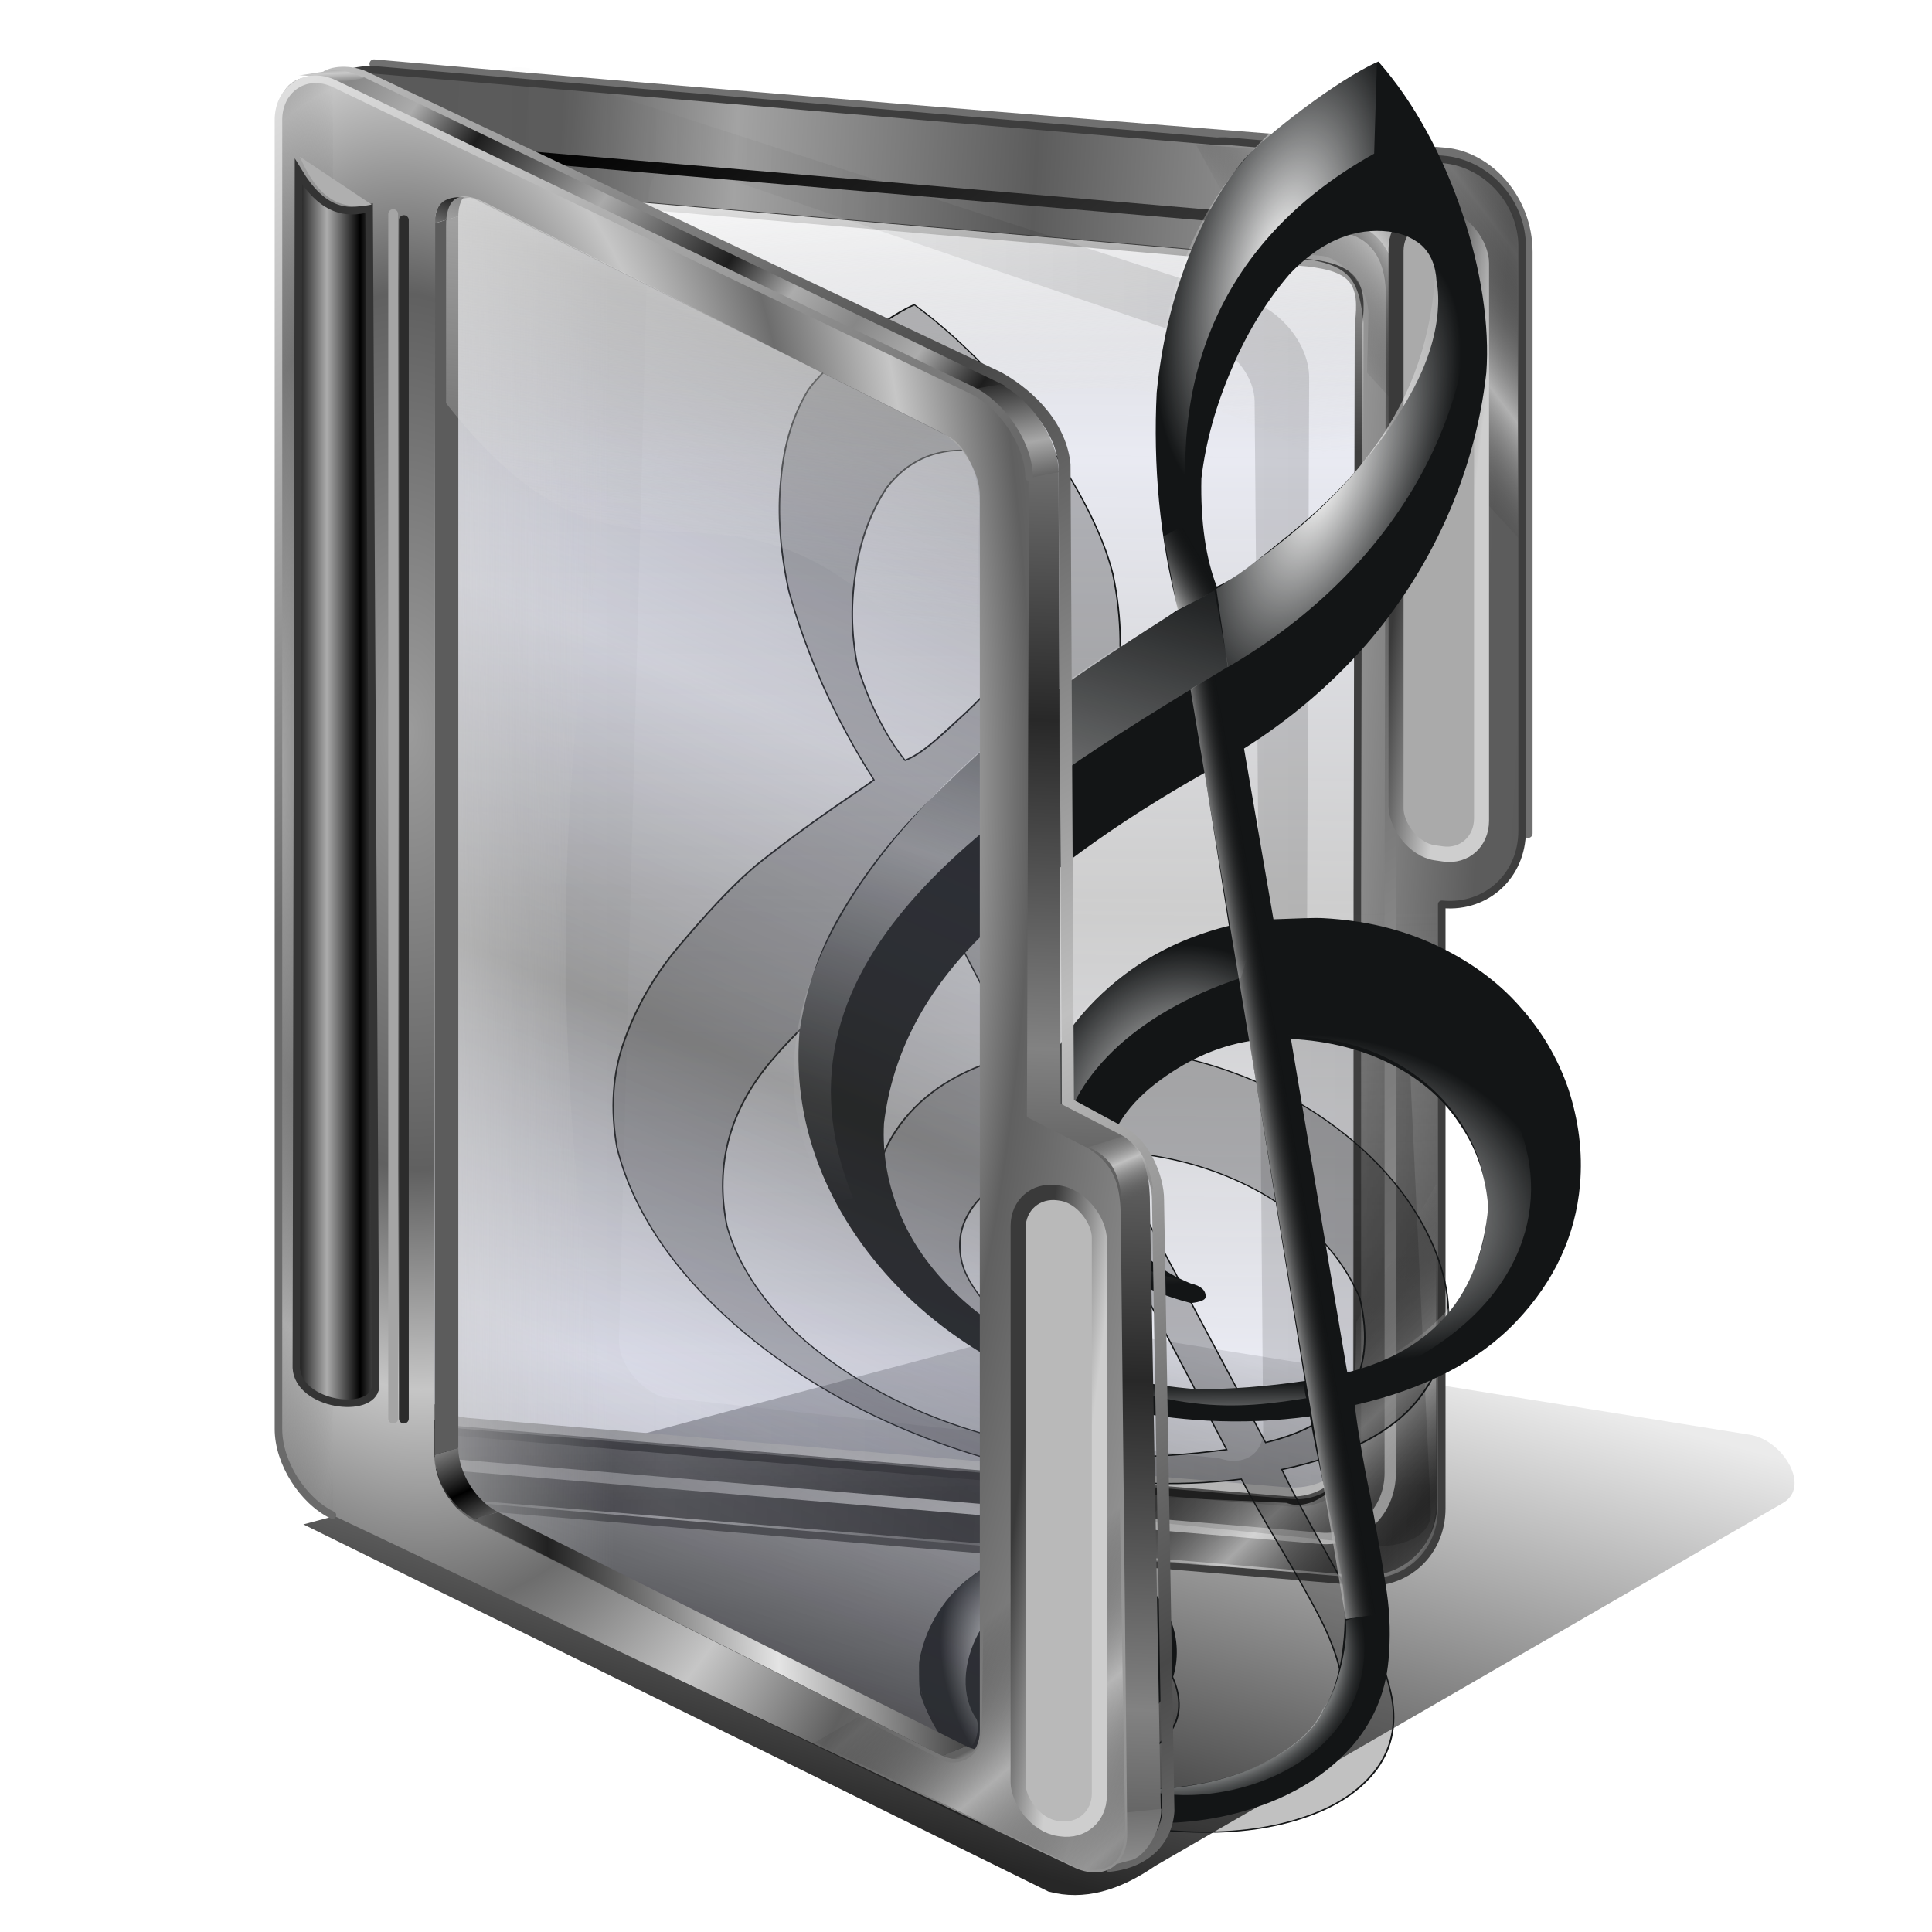 <?xml version="1.0" encoding="UTF-8" standalone="no"?>
<!-- Created with Inkscape (http://www.inkscape.org/) -->

<svg
   xmlns:dc="http://purl.org/dc/elements/1.1/"
   xmlns:cc="http://creativecommons.org/ns#"
   xmlns:rdf="http://www.w3.org/1999/02/22-rdf-syntax-ns#"
   xmlns:svg="http://www.w3.org/2000/svg"
   xmlns="http://www.w3.org/2000/svg"
   xmlns:xlink="http://www.w3.org/1999/xlink"
   xmlns:sodipodi="http://sodipodi.sourceforge.net/DTD/sodipodi-0.dtd"
   xmlns:inkscape="http://www.inkscape.org/namespaces/inkscape"
   width="256"
   height="256"
   id="svg2"
   sodipodi:version="0.32"
   inkscape:version="0.91 r13725"
   sodipodi:docname="folder-music-klassical.svg"
   inkscape:output_extension="org.inkscape.output.svg.inkscape"
   version="1.1">
  <sodipodi:namedview
     id="base"
     pagecolor="#ffffff"
     bordercolor="#666666"
     borderopacity="1.0"
     gridtolerance="10000"
     guidetolerance="10"
     objecttolerance="10"
     inkscape:pageopacity="0"
     inkscape:pageshadow="2"
     inkscape:zoom="3.5351562"
     inkscape:cx="128"
     inkscape:cy="128"
     inkscape:document-units="px"
     inkscape:current-layer="layer1"
     showgrid="false"
     inkscape:window-width="1920"
     inkscape:window-height="1056"
     inkscape:window-x="0"
     inkscape:window-y="0"
     inkscape:window-maximized="1" />
  <defs
     id="defs4">
    <linearGradient
       id="linearGradient3780">
      <stop
         id="stop3782"
         stop-color="#ffffff"
         stop-opacity="1" />
      <stop
         offset="1"
         id="stop3784"
         stop-color="#000000"
         stop-opacity="0" />
    </linearGradient>
    <linearGradient
       id="linearGradient4038">
      <stop
         id="stop4040"
         stop-color="#ffffff"
         stop-opacity="0" />
      <stop
         id="stop4042"
         offset="0.665"
         stop-color="#000000"
         stop-opacity="0" />
      <stop
         id="stop4044"
         offset="0.785"
         stop-color="#fdffff"
         stop-opacity="0.408" />
      <stop
         offset="1"
         id="stop4046"
         stop-color="#131516"
         stop-opacity="0" />
    </linearGradient>
    <linearGradient
       id="linearGradient3807"
       inkscape:collect="always">
      <stop
         id="stop3809"
         stop-color="#ffffff"
         stop-opacity="1" />
      <stop
         id="stop3811"
         offset="1"
         stop-color="#ffffff"
         stop-opacity="0" />
    </linearGradient>
    <linearGradient
       id="linearGradient3827">
      <stop
         id="stop3829"
         stop-color="#ffffff"
         stop-opacity="0.542" />
      <stop
         offset="1"
         id="stop3831"
         stop-color="#ffffff"
         stop-opacity="0" />
    </linearGradient>
    <linearGradient
       inkscape:collect="always"
       xlink:href="#linearGradient3780"
       id="linearGradient5373"
       gradientUnits="userSpaceOnUse"
       gradientTransform="matrix(1.236,0.002,-0.001,0.97,-141.169,8.957)"
       spreadMethod="pad"
       x1="86.57"
       y1="137.7"
       x2="91.16"
       y2="137.08" />
    <radialGradient
       inkscape:collect="always"
       xlink:href="#linearGradient4038"
       id="radialGradient5375"
       gradientUnits="userSpaceOnUse"
       gradientTransform="matrix(0.78,0.746,-0.963,0.619,40.436,-39.014)"
       cx="165.52"
       cy="222.72"
       fx="168.29"
       fy="214.03"
       r="22.745" />
    <radialGradient
       inkscape:collect="always"
       xlink:href="#linearGradient3807"
       id="radialGradient5377"
       gradientUnits="userSpaceOnUse"
       gradientTransform="matrix(-0.938,-0.246,0.545,-2.083,131.445,159.302)"
       cx="191.53"
       cy="35.825"
       fx="191.53"
       fy="35.825"
       r="15.15" />
    <radialGradient
       inkscape:collect="always"
       xlink:href="#linearGradient3807"
       id="radialGradient5379"
       gradientUnits="userSpaceOnUse"
       gradientTransform="matrix(0.909,0.235,-0.789,1.998,-168.865,-49.781)"
       cx="191.53"
       cy="35.825"
       fx="191.53"
       fy="35.825"
       r="15.15" />
    <linearGradient
       inkscape:collect="always"
       xlink:href="#linearGradient3827"
       id="linearGradient5381"
       gradientUnits="userSpaceOnUse"
       spreadMethod="reflect"
       x1="144.31"
       y1="113.61"
       x2="130.79"
       y2="160.99"
       gradientTransform="matrix(0.97,0,0,0.97,-214.48,5.738)" />
    <radialGradient
       inkscape:collect="always"
       xlink:href="#linearGradient3807"
       id="radialGradient5383"
       gradientUnits="userSpaceOnUse"
       gradientTransform="matrix(-1.263,-0.339,0.387,-1.441,177.256,265.814)"
       cx="185.1"
       cy="36.583"
       fx="185.1"
       fy="36.583"
       r="15.15" />
    <radialGradient
       inkscape:collect="always"
       xlink:href="#linearGradient3807"
       id="radialGradient5385"
       gradientUnits="userSpaceOnUse"
       gradientTransform="matrix(1.856,0.524,-0.372,1.318,-336.5,22.127)"
       cx="177.36"
       cy="35.02"
       fx="177.36"
       fy="35.02"
       r="15.15" />
    <radialGradient
       inkscape:collect="always"
       xlink:href="#linearGradient3807"
       id="radialGradient5387"
       gradientUnits="userSpaceOnUse"
       gradientTransform="matrix(-0.758,-0.96,0.499,-0.715,49.417,414.454)"
       cx="168.53"
       cy="37.12"
       fx="173.69"
       fy="36.2"
       r="15.15" />
    <linearGradient
       inkscape:collect="always"
       xlink:href="#linearGradient3807"
       id="linearGradient5389"
       gradientUnits="userSpaceOnUse"
       x1="184.02"
       y1="196.51"
       x2="183.96"
       y2="185.59"
       gradientTransform="matrix(0.97,0,0,0.97,-214.48,5.738)" />
    <linearGradient
       inkscape:collect="always"
       xlink:href="#linearGradient3780"
       id="linearGradient4663"
       gradientUnits="userSpaceOnUse"
       gradientTransform="matrix(1.236,0.002,-0.001,0.97,-141.169,8.957)"
       spreadMethod="pad"
       x1="76.92"
       y1="72.71"
       x2="82.83"
       y2="69.969" />
    <linearGradient
       inkscape:collect="always"
       xlink:href="#linearGradient3807"
       id="linearGradient4566"
       gradientUnits="userSpaceOnUse"
       gradientTransform="matrix(0.973,0,0,0.973,-233.773,9.751)"
       x1="184.02"
       y1="196.51"
       x2="183.96"
       y2="185.59" />
    <filter
       inkscape:collect="always"
       id="filter4585"
       x="-0.035"
       width="1.069"
       y="-0.017"
       height="1.035"
       color-interpolation-filters="sRGB">
      <feGaussianBlur
         inkscape:collect="always"
         id="feGaussianBlur4587"
         stdDeviation="1.676" />
    </filter>
    <linearGradient
       id="linearGradient4390"
       inkscape:collect="always">
      <stop
         stop-opacity="0"
         stop-color="#a3a3a3"
         id="stop4392" />
      <stop
         stop-opacity="0.635"
         stop-color="#101010"
         id="stop4394"
         offset="1" />
    </linearGradient>
    <linearGradient
       id="linearGradient4378">
      <stop
         id="stop4380"
         stop-color="#595959"
         stop-opacity="1" />
      <stop
         offset="0.304"
         id="stop4382"
         stop-color="#5c5c5c"
         stop-opacity="1" />
      <stop
         id="stop4384"
         offset="0.561"
         stop-color="#a3a3a3"
         stop-opacity="1" />
      <stop
         id="stop4386"
         offset="1"
         stop-color="#5c5c5c"
         stop-opacity="1" />
    </linearGradient>
    <linearGradient
       inkscape:collect="always"
       id="linearGradient4386">
      <stop
         id="stop4388"
         stop-color="#666666"
         stop-opacity="0" />
      <stop
         offset="1"
         id="stop4390"
         stop-color="#e7e7e7"
         stop-opacity="0.612" />
    </linearGradient>
    <linearGradient
       inkscape:collect="always"
       id="linearGradient4322">
      <stop
         id="stop4324"
         stop-color="#424242"
         stop-opacity="0.26" />
      <stop
         offset="1"
         id="stop4326"
         stop-color="#b6bad4"
         stop-opacity="0.304" />
    </linearGradient>
    <linearGradient
       id="linearGradient4303"
       inkscape:collect="always">
      <stop
         stop-opacity="1"
         stop-color="#c0c0c0"
         id="stop4308" />
      <stop
         stop-opacity="1"
         stop-color="#484848"
         id="stop4310"
         offset="1" />
    </linearGradient>
    <linearGradient
       id="linearGradient4294"
       inkscape:collect="always">
      <stop
         stop-opacity="1"
         stop-color="#dedede"
         id="stop4296" />
      <stop
         stop-opacity="1"
         stop-color="#6a6a6a"
         id="stop4298"
         offset="1" />
    </linearGradient>
    <linearGradient
       id="linearGradient4284"
       inkscape:collect="always">
      <stop
         stop-opacity="0"
         stop-color="#000000"
         id="stop4287" />
      <stop
         stop-opacity="0.612"
         stop-color="#e7e7e7"
         id="stop4289"
         offset="1" />
    </linearGradient>
    <linearGradient
       id="linearGradient4317"
       inkscape:collect="always">
      <stop
         stop-opacity="0.403"
         stop-color="#424242"
         id="stop4319" />
      <stop
         stop-opacity="0.182"
         stop-color="#9396b5"
         id="stop4322"
         offset="1" />
    </linearGradient>
    <linearGradient
       id="linearGradient4310">
      <stop
         stop-opacity="1"
         stop-color="#cecece"
         id="stop4312" />
      <stop
         stop-opacity="1"
         stop-color="#3a3a3a"
         id="stop4314"
         offset="1" />
    </linearGradient>
    <linearGradient
       id="linearGradient4290">
      <stop
         id="stop4292"
         stop-color="#a8a8a8"
         stop-opacity="1" />
      <stop
         id="stop4294"
         offset="1"
         stop-color="#272727"
         stop-opacity="1" />
    </linearGradient>
    <linearGradient
       inkscape:collect="always"
       id="linearGradient4282">
      <stop
         id="stop4286"
         stop-color="#000000"
         stop-opacity="0" />
      <stop
         offset="1"
         id="stop4288"
         stop-color="#c9c9c9"
         stop-opacity="0.612" />
    </linearGradient>
    <linearGradient
       id="linearGradient4273"
       inkscape:collect="always">
      <stop
         stop-opacity="0.579"
         stop-color="#dfdfdf"
         id="stop4275" />
      <stop
         stop-opacity="0"
         stop-color="#dfdfdf"
         id="stop4277"
         offset="1" />
    </linearGradient>
    <linearGradient
       id="linearGradient4331">
      <stop
         stop-opacity="1"
         stop-color="#616161"
         id="stop4333" />
      <stop
         stop-opacity="1"
         stop-color="#cbcbcb"
         id="stop4335"
         offset="1" />
    </linearGradient>
    <linearGradient
       id="linearGradient4325">
      <stop
         stop-opacity="1"
         stop-color="#bababa"
         id="stop4327" />
      <stop
         stop-opacity="1"
         stop-color="#000000"
         id="stop4329"
         offset="1" />
    </linearGradient>
    <linearGradient
       id="linearGradient4319">
      <stop
         stop-opacity="1"
         stop-color="#a6a6a6"
         id="stop4321" />
      <stop
         stop-opacity="0"
         stop-color="#666666"
         offset="1"
         id="stop4323" />
    </linearGradient>
    <linearGradient
       id="linearGradient4297">
      <stop
         stop-opacity="1"
         stop-color="#9b9b9b"
         id="stop4299" />
      <stop
         stop-opacity="1"
         stop-color="#606060"
         id="stop4302"
         offset="0.5" />
      <stop
         stop-opacity="1"
         stop-color="#c6c6c6"
         offset="0.75"
         id="stop4305" />
      <stop
         stop-opacity="1"
         stop-color="#6d6d6d"
         offset="1"
         id="stop4307" />
    </linearGradient>
    <linearGradient
       id="linearGradient4302"
       inkscape:collect="always">
      <stop
         stop-opacity="0"
         stop-color="#3e3e3e"
         id="stop4304" />
      <stop
         stop-opacity="0.157"
         stop-color="#000000"
         id="stop4306"
         offset="1" />
    </linearGradient>
    <linearGradient
       id="linearGradient4279"
       inkscape:collect="always">
      <stop
         stop-opacity="1"
         stop-color="#c1c1c1"
         id="stop4281" />
      <stop
         stop-opacity="0"
         stop-color="#555555"
         id="stop4284"
         offset="1" />
    </linearGradient>
    <linearGradient
       id="linearGradient4281"
       inkscape:collect="always">
      <stop
         stop-opacity="0.848"
         stop-color="#000000"
         id="stop4283" />
      <stop
         stop-opacity="0.079"
         stop-color="#000000"
         id="stop4285"
         offset="1" />
    </linearGradient>
    <linearGradient
       id="linearGradient4372">
      <stop
         stop-opacity="1"
         stop-color="#8c8c8c"
         id="stop4374" />
      <stop
         stop-opacity="1"
         stop-color="#707070"
         offset="1"
         id="stop4376" />
    </linearGradient>
    <linearGradient
       id="linearGradient4350"
       inkscape:collect="always">
      <stop
         stop-opacity="1"
         stop-color="#acacac"
         id="stop4352" />
      <stop
         stop-opacity="1"
         stop-color="#000000"
         id="stop4354"
         offset="1" />
    </linearGradient>
    <linearGradient
       id="linearGradient4342">
      <stop
         stop-opacity="1"
         stop-color="#828282"
         id="stop4344" />
      <stop
         stop-opacity="1"
         stop-color="#282828"
         offset="1"
         id="stop4346" />
    </linearGradient>
    <linearGradient
       id="linearGradient4336">
      <stop
         stop-opacity="1"
         stop-color="#616161"
         id="stop4338" />
      <stop
         stop-opacity="1"
         stop-color="#e4e4e4"
         offset="1"
         id="stop4340" />
    </linearGradient>
    <linearGradient
       id="linearGradient4299">
      <stop
         stop-opacity="1"
         stop-color="#ffffff"
         id="stop4301" />
      <stop
         stop-opacity="0"
         stop-color="#dddddd"
         id="stop4303"
         offset="1" />
    </linearGradient>
    <linearGradient
       id="linearGradient4293">
      <stop
         stop-opacity="0.646"
         stop-color="#d1d1d1"
         id="stop4295" />
      <stop
         stop-opacity="0"
         stop-color="#c9c9c9"
         offset="1"
         id="stop4297" />
    </linearGradient>
    <linearGradient
       id="linearGradient3877">
      <stop
         stop-opacity="1"
         stop-color="#212121"
         id="stop3879" />
      <stop
         stop-opacity="1"
         stop-color="#e4e4e4"
         id="stop3881"
         offset="1" />
    </linearGradient>
    <linearGradient
       id="linearGradient3871">
      <stop
         stop-opacity="1"
         stop-color="#d8d8d8"
         id="stop3873" />
      <stop
         stop-opacity="1"
         stop-color="#252525"
         offset="1"
         id="stop3875" />
    </linearGradient>
    <linearGradient
       id="linearGradient3863">
      <stop
         stop-opacity="1"
         stop-color="#aaaaaa"
         id="stop3865" />
      <stop
         stop-opacity="1"
         stop-color="#1d1d1d"
         offset="0.5"
         id="stop3350" />
      <stop
         stop-opacity="1"
         stop-color="#acacac"
         id="stop3352"
         offset="0.75" />
      <stop
         stop-opacity="1"
         stop-color="#878787"
         id="stop3867"
         offset="1" />
    </linearGradient>
    <linearGradient
       id="linearGradient3831">
      <stop
         stop-opacity="1"
         stop-color="#000000"
         id="stop3833" />
      <stop
         stop-opacity="1"
         stop-color="#a7a7a7"
         offset="1"
         id="stop3835" />
    </linearGradient>
    <linearGradient
       id="linearGradient3803">
      <stop
         stop-opacity="1"
         stop-color="#909090"
         id="stop3805" />
      <stop
         stop-opacity="1"
         stop-color="#000000"
         id="stop3807"
         offset="1" />
    </linearGradient>
    <linearGradient
       y2="893.58"
       x2="736.83"
       y1="886.38"
       x1="730.24"
       gradientUnits="userSpaceOnUse"
       id="linearGradient2708"
       xlink:href="#linearGradient4336"
       inkscape:collect="always" />
    <linearGradient
       y2="888.36"
       x2="592.15"
       y1="893.82"
       x1="432.77"
       spreadMethod="reflect"
       gradientUnits="userSpaceOnUse"
       id="linearGradient2710"
       xlink:href="#linearGradient3877"
       inkscape:collect="always" />
    <linearGradient
       y2="877.63"
       x2="388.21"
       y1="856.65"
       x1="369.98"
       spreadMethod="reflect"
       gradientUnits="userSpaceOnUse"
       id="linearGradient2712"
       xlink:href="#linearGradient3803"
       inkscape:collect="always" />
    <linearGradient
       y2="121.26"
       x2="385.72"
       y1="79.991"
       x1="378.99"
       gradientUnits="userSpaceOnUse"
       id="linearGradient2716"
       xlink:href="#linearGradient3831"
       inkscape:collect="always" />
    <linearGradient
       y2="176.69"
       x2="276.08"
       y1="185.27"
       x1="276.56"
       spreadMethod="reflect"
       gradientUnits="userSpaceOnUse"
       id="linearGradient2718"
       xlink:href="#linearGradient4331"
       inkscape:collect="always" />
    <linearGradient
       y2="347.28"
       x2="580.59"
       y1="248.79"
       x1="440.3"
       spreadMethod="reflect"
       gradientUnits="userSpaceOnUse"
       id="linearGradient2720"
       xlink:href="#linearGradient3863"
       inkscape:collect="always" />
    <linearGradient
       y2="577.18"
       x2="696.37"
       y1="780.61"
       x1="689.78"
       spreadMethod="reflect"
       gradientUnits="userSpaceOnUse"
       id="linearGradient2724"
       xlink:href="#linearGradient4342"
       inkscape:collect="always" />
    <linearGradient
       gradientTransform="translate(62.137,18.509)"
       y2="1233.69"
       x2="708.13"
       y1="1265.74"
       x1="709.47"
       spreadMethod="reflect"
       gradientUnits="userSpaceOnUse"
       id="linearGradient2726"
       xlink:href="#linearGradient4372"
       inkscape:collect="always" />
    <linearGradient
       gradientTransform="matrix(0.214,0,0,0.214,222.873,-56.636)"
       y2="362.43"
       x2="934.11"
       y1="367.34"
       x1="974.08"
       gradientUnits="userSpaceOnUse"
       id="linearGradient3302"
       xlink:href="#linearGradient4310"
       inkscape:collect="always" />
    <radialGradient
       r="232.39"
       fy="671.2"
       fx="245.43"
       cy="671.2"
       cx="245.43"
       spreadMethod="reflect"
       gradientTransform="matrix(0.049,0,0,0.5,-119.908,-235.023)"
       gradientUnits="userSpaceOnUse"
       id="radialGradient3311"
       xlink:href="#linearGradient4319"
       inkscape:collect="always" />
    <radialGradient
       r="232.39"
       fy="663.51"
       fx="317.56"
       cy="663.51"
       cx="317.56"
       spreadMethod="reflect"
       gradientTransform="matrix(0.236,-0.006,0.012,0.5,-173.461,-233.763)"
       gradientUnits="userSpaceOnUse"
       id="radialGradient3314"
       xlink:href="#linearGradient4297"
       inkscape:collect="always" />
    <linearGradient
       y2="736.21"
       x2="427.92"
       y1="736.65"
       x1="303.35"
       gradientTransform="matrix(0.214,0,0,0.214,-155.364,-30.214)"
       gradientUnits="userSpaceOnUse"
       id="linearGradient3339"
       xlink:href="#linearGradient4293"
       inkscape:collect="always" />
    <linearGradient
       gradientTransform="matrix(0.214,0,0,0.214,222.303,-24.645)"
       y2="271.25"
       x2="355.35"
       y1="1060.94"
       x1="907.3"
       gradientUnits="userSpaceOnUse"
       id="linearGradient3343"
       xlink:href="#linearGradient3871"
       inkscape:collect="always" />
    <linearGradient
       y2="271.25"
       x2="355.35"
       y1="1031.92"
       x1="879.6"
       gradientTransform="matrix(0.227,0,0,0.227,214.879,-32.787)"
       gradientUnits="userSpaceOnUse"
       id="linearGradient3346"
       xlink:href="#linearGradient4325"
       inkscape:collect="always" />
    <linearGradient
       y2="447.21"
       x2="704.84"
       y1="406"
       x1="696.93"
       spreadMethod="reflect"
       gradientUnits="userSpaceOnUse"
       id="linearGradient3354"
       xlink:href="#linearGradient4290"
       inkscape:collect="always" />
    <linearGradient
       gradientTransform="matrix(0.241,0,0,0.241,240.725,9.135)"
       spreadMethod="reflect"
       gradientUnits="userSpaceOnUse"
       y2="544.09"
       x2="513.65"
       y1="524.1"
       x1="138.06"
       id="linearGradient3362"
       xlink:href="#linearGradient4378"
       inkscape:collect="always" />
    <linearGradient
       gradientTransform="translate(-152.877,-6.166)"
       spreadMethod="reflect"
       gradientUnits="userSpaceOnUse"
       y2="107.78"
       x2="55.785"
       y1="107.78"
       x1="51.38"
       id="linearGradient4356"
       xlink:href="#linearGradient4350"
       inkscape:collect="always" />
    <linearGradient
       y2="362.43"
       x2="934.11"
       y1="367.34"
       x1="974.08"
       gradientTransform="matrix(0.214,0,0,0.214,-210.532,125.901)"
       gradientUnits="userSpaceOnUse"
       id="linearGradient4360"
       xlink:href="#linearGradient4310"
       inkscape:collect="always" />
    <linearGradient
       gradientTransform="translate(230.188,-1.735)"
       gradientUnits="userSpaceOnUse"
       y2="69.34"
       x2="134.98"
       y1="23.68"
       x1="131.29"
       id="linearGradient4370"
       xlink:href="#linearGradient4299"
       inkscape:collect="always" />
    <filter
       color-interpolation-filters="sRGB"
       height="1.087"
       y="-0.043"
       width="1.033"
       x="-0.017"
       id="filter4277"
       inkscape:collect="always">
      <feGaussianBlur
         stdDeviation="1.366"
         id="feGaussianBlur4279"
         inkscape:collect="always" />
    </filter>
    <linearGradient
       gradientTransform="translate(-12.132,6.24)"
       gradientUnits="userSpaceOnUse"
       y2="156.1"
       x2="135.18"
       y1="232.75"
       x1="114.17"
       id="linearGradient4287"
       xlink:href="#linearGradient4281"
       inkscape:collect="always" />
    <linearGradient
       gradientTransform="translate(-149.404,2.268)"
       spreadMethod="reflect"
       gradientUnits="userSpaceOnUse"
       y2="155.25"
       x2="156.39"
       y1="150.4"
       x1="154.35"
       id="linearGradient4286"
       xlink:href="#linearGradient4279"
       inkscape:collect="always" />
    <linearGradient
       gradientTransform="translate(-149.404,2.268)"
       spreadMethod="reflect"
       gradientUnits="userSpaceOnUse"
       y2="227.18"
       x2="142.92"
       y1="214.42"
       x1="132.03"
       id="linearGradient4296"
       xlink:href="#linearGradient4282"
       inkscape:collect="always" />
    <linearGradient
       gradientTransform="matrix(0.998,0.058,0.058,-0.998,266.494,262.365)"
       y2="227.18"
       x2="142.92"
       y1="218.58"
       x1="132.75"
       spreadMethod="reflect"
       gradientUnits="userSpaceOnUse"
       id="linearGradient4300"
       xlink:href="#linearGradient4284"
       inkscape:collect="always" />
    <linearGradient
       gradientTransform="translate(10.22,-0.833)"
       gradientUnits="userSpaceOnUse"
       y2="119.43"
       x2="177.67"
       y1="119.43"
       x1="53.04"
       id="linearGradient4308"
       xlink:href="#linearGradient4302"
       inkscape:collect="always" />
    <linearGradient
       gradientTransform="translate(-149.404,2.268)"
       gradientUnits="userSpaceOnUse"
       y2="75.73"
       x2="93.42"
       y1="25.1"
       x1="99.92"
       id="linearGradient4280"
       xlink:href="#linearGradient4273"
       inkscape:collect="always" />
    <filter
       color-interpolation-filters="sRGB"
       height="1.02"
       y="0"
       width="1.031"
       x="-0.015"
       id="filter4278"
       inkscape:collect="always">
      <feGaussianBlur
         stdDeviation="0.806"
         id="feGaussianBlur4280"
         inkscape:collect="always" />
    </filter>
    <linearGradient
       gradientTransform="translate(-149.404,2.268)"
       spreadMethod="reflect"
       gradientUnits="userSpaceOnUse"
       y2="80.79"
       x2="82.37"
       y1="121.08"
       x1="64.769"
       id="linearGradient4324"
       xlink:href="#linearGradient4317"
       inkscape:collect="always" />
    <linearGradient
       gradientTransform="translate(-149.404,2.268)"
       gradientUnits="userSpaceOnUse"
       y2="89.62"
       x2="86.969"
       y1="14.353"
       x1="35.525"
       id="linearGradient4301"
       xlink:href="#linearGradient4294"
       inkscape:collect="always" />
    <linearGradient
       spreadMethod="reflect"
       gradientTransform="translate(-149.404,2.268)"
       gradientUnits="userSpaceOnUse"
       y2="73.33"
       x2="88.03"
       y1="5.703"
       x1="45.662"
       id="linearGradient4312"
       xlink:href="#linearGradient4303"
       inkscape:collect="always" />
    <linearGradient
       gradientTransform="translate(231.393,6.699)"
       spreadMethod="reflect"
       gradientUnits="userSpaceOnUse"
       y2="57.57"
       x2="135.89"
       y1="117.26"
       x1="135.33"
       id="linearGradient4320"
       xlink:href="#linearGradient4322"
       inkscape:collect="always" />
    <linearGradient
       id="linearGradient2762">
      <stop
         id="stop2764"
         stop-color="white"
         stop-opacity="1" />
      <stop
         id="stop2770"
         offset="0.5"
         stop-color="white"
         stop-opacity="1" />
      <stop
         offset="0.75"
         id="stop2772"
         stop-color="black"
         stop-opacity="1" />
      <stop
         offset="1"
         id="stop2766"
         stop-color="#aaa"
         stop-opacity="1" />
    </linearGradient>
    <linearGradient
       y2="234.07"
       x2="139.82"
       y1="224.13"
       x1="131.13"
       spreadMethod="reflect"
       gradientTransform="matrix(0.998,-0.058,0.058,0.998,254.897,-26.636)"
       gradientUnits="userSpaceOnUse"
       id="linearGradient4384"
       xlink:href="#linearGradient4386"
       inkscape:collect="always" />
    <linearGradient
       gradientTransform="translate(-0.567,-0.85)"
       gradientUnits="userSpaceOnUse"
       y2="204.19"
       x2="296.69"
       y1="128.05"
       x1="295.18"
       id="linearGradient4396"
       xlink:href="#linearGradient4390"
       inkscape:collect="always" />
  </defs>
  <g
     id="layer1"
     inkscape:groupmode="layer"
     inkscape:label="Layer 1">
    <path
       style="fill:url(#linearGradient4287);fill-opacity:1;fill-rule:evenodd;stroke:none;stroke-width:1;stroke-linecap:butt;stroke-linejoin:miter;stroke-opacity:1;filter:url(#filter4277)"
       d="m 40.2,201.988 98.723,48.654 c 4.715,1.269 9.429,-0.141 14.144,-3.394 l 83.165,-48.088 c 3.753,-2.133 0.073,-8.253 -4.249,-9.027 l -91.927,-14.734 z"
       id="path4263"
       inkscape:connector-curvature="0"
       sodipodi:nodetypes="ccccccc" />
    <g
       id="g4398"
       transform="translate(-233.331,-3.94)">
      <path
         style="fill:none;fill-opacity:1;stroke:#707070;stroke-width:1.2;stroke-linecap:round;stroke-linejoin:round;stroke-miterlimit:4;stroke-dasharray:none;stroke-opacity:1"
         inkscape:connector-curvature="0"
         d="m 435.805,114.373 0,-77.036 c 0,-7.076 -5.298,-12.783 -11.102,-13.245 -49.304,-3.926 -99.666,-7.948 -141.813,-11.684"
         id="path4300"
         sodipodi:nodetypes="cssc"
         stroke-miterlimit="4" />
      <path
         style="fill:url(#linearGradient4320);fill-opacity:1;stroke:none;stroke-width:5;stroke-linecap:round;stroke-linejoin:round;stroke-miterlimit:4;stroke-dasharray:none;stroke-opacity:1"
         stroke-miterlimit="4"
         id="path3241"
         d="m 295.191,28.791 c -4.88,-0.414 -8.807,3.246 -8.807,8.2 l 0,146.732 c 0,4.955 3.926,9.274 8.807,9.687 l 109.865,9.312 c 4.88,0.414 8.807,-3.24 8.807,-8.194 l 0,-72.747 0.155,-75.115 c 0.834,-5.497 -0.508,-7.494 -6.768,-8.254 l -112.059,-9.62 z"
         sodipodi:nodetypes="cccccccccc"
         inkscape:connector-curvature="0" />
      <path
         style="fill:none;fill-opacity:0.214;stroke:url(#linearGradient3343);stroke-width:1.7;stroke-linecap:round;stroke-linejoin:round;stroke-miterlimit:4;stroke-dasharray:none;stroke-opacity:1"
         stroke-miterlimit="4"
         sodipodi:nodetypes="ccccc"
         d="m 286.826,37.679 0.052,145.427 c 0,4.955 3.556,9.15 8.436,9.564 l 108.384,9.188 c 4.88,0.414 9.547,-2.376 9.547,-7.33"
         id="path3244"
         inkscape:connector-curvature="0" />
      <path
         style="fill:url(#linearGradient3362);fill-opacity:1;stroke:#3e3e3e;stroke-width:1;stroke-linecap:round;stroke-linejoin:round;stroke-miterlimit:4;stroke-dasharray:none;stroke-opacity:1"
         stroke-miterlimit="4"
         sodipodi:nodetypes="csscssccssccccccccccsccssc"
         id="rect2442"
         d="m 282.231,13.197 c -5.293,0.094 -9.395,4.262 -9.395,9.784 l 0,167.984 c 0,5.889 4.666,11.021 10.467,11.513 l 130.599,11.07 c 5.801,0.492 10.467,-3.854 10.467,-9.743 l 0,-80.039 0.181,0.013 c 5.801,0.492 10.467,-3.854 10.467,-9.743 l 0,-77.445 c 0,-5.889 -4.666,-11.034 -10.467,-11.526 l -28.339,-2.399 c -0.558,-0.047 -1.101,-0.046 -1.635,-0.007 L 283.303,13.23 c -0.363,-0.031 -0.719,-0.04 -1.072,-0.034 z m 11.379,15.902 c 0.297,-0.005 0.6,0.008 0.905,0.034 l 112.057,9.616 c 6.195,0.694 7.489,2.646 6.768,8.256 l -0.154,75.113 0,72.748 c 1e-5,4.955 -3.925,8.609 -8.805,8.196 l -109.865,-9.315 c -4.88,-0.414 -8.805,-4.729 -8.805,-9.683 l 0,-146.735 c 0,-4.645 3.448,-8.15 7.901,-8.229 z"
         inkscape:connector-curvature="0" />
      <path
         style="fill:url(#linearGradient4396);fill-opacity:1;stroke:none;stroke-width:1;stroke-linecap:round;stroke-linejoin:round;stroke-miterlimit:4;stroke-dasharray:none;stroke-opacity:1"
         inkscape:connector-curvature="0"
         d="m 412.618,121.267 0,72.748 c 10e-6,4.955 -3.925,8.609 -8.805,8.196 l -109.865,-9.315 c -4.88,-0.414 -8.805,-4.729 -8.805,-9.683 l 0,-66.142 c -3.268,1.011 -5.785,2.646 -12.873,3.969 l 0,69.076 c 0,5.889 4.666,11.021 10.467,11.513 l 130.599,11.07 c 5.801,0.492 10.467,-3.854 10.467,-9.743 l 0,-80.039 0.181,0.013 c -3.132,0.127 -6.554,-0.742 -11.365,-1.662 z"
         id="path4388"
         sodipodi:nodetypes="csccsccscssccc"
         stroke-miterlimit="4" />
      <path
         style="fill:none;fill-opacity:0.214;stroke:url(#linearGradient3346);stroke-width:1.5;stroke-linecap:round;stroke-linejoin:round;stroke-miterlimit:4;stroke-dasharray:none;stroke-opacity:1"
         stroke-miterlimit="4"
         id="path3254"
         d="m 291.994,23.748 c -5.163,-0.438 -9.317,3.434 -9.317,8.676 l 0,155.242 c 0,5.242 4.154,9.811 9.317,10.249 l 116.236,9.851 c 5.163,0.438 9.317,-3.428 9.317,-8.67 l 0,-76.966 0.164,-79.471 c -0.085,-4.558 -2.181,-8.315 -7.161,-8.733 z"
         sodipodi:nodetypes="cccccccccc"
         inkscape:connector-curvature="0" />
      <path
         style="fill:url(#linearGradient4370);fill-opacity:1;stroke:none;stroke-width:5;stroke-linecap:round;stroke-linejoin:round;stroke-miterlimit:4;stroke-dasharray:none;stroke-opacity:1"
         stroke-miterlimit="4"
         inkscape:connector-curvature="0"
         sodipodi:nodetypes="cccccccc"
         d="m 295.191,28.791 c -4.88,-0.414 -8.807,3.246 -8.807,8.2 l 0,24.261 c 65.184,40.385 66.46,-34.734 127.478,7.402 l 0,53.126 0.155,-75.115 c -0.603,-4.876 -1.309,-7.275 -6.768,-8.254 z"
         id="path4362" />
      <path
         style="fill:url(#linearGradient4300);fill-opacity:1;fill-rule:evenodd;stroke:none;stroke-width:1;stroke-linecap:butt;stroke-linejoin:miter;stroke-opacity:1"
         d="m 399.455,37.006 8.837,0.82 c 2.713,0.148 6.552,4.151 6.363,8.003 l -0.185,7.499 20.017,21.856 -0.089,-39.206 c 0.513,-5.244 -4.316,-9.679 -9.177,-10.307 l -33.434,-2.604 z"
         id="path4298"
         inkscape:connector-curvature="0"
         sodipodi:nodetypes="ccccccccc" />
      <rect
         style="fill:#aaaaaa;fill-opacity:1;stroke:url(#linearGradient3302);stroke-width:2.01;stroke-linecap:round;stroke-linejoin:round;stroke-miterlimit:4;stroke-dasharray:none;stroke-opacity:1"
         rx="5.161"
         stroke-miterlimit="4"
         transform="matrix(0.99,0.142,0,1,0,0)"
         ry="5.293"
         y="-28.25"
         x="422.54"
         height="84.45"
         width="11.442"
         id="rect3258" />
      <path
         style="fill:url(#linearGradient4384);fill-opacity:1;fill-rule:evenodd;stroke:none;stroke-width:1;stroke-linecap:butt;stroke-linejoin:miter;stroke-opacity:1"
         sodipodi:nodetypes="ccccccccc"
         inkscape:connector-curvature="0"
         id="path4382"
         d="m 388.162,202.37 15.6,0.7 c 4.438,1.7 10.291,-4.818 9.022,-9.827 l 0.271,-14.11 10.594,-18.284 -0.013,38.902 c 0.741,9.727 -4.012,13.63 -9.784,13.119 l -33.054,-2.411 z" />
    </g>
    <path
       style="fill:url(#linearGradient4308);fill-opacity:1;stroke:none;stroke-width:0.213;stroke-linecap:round;stroke-linejoin:round;stroke-miterlimit:4;stroke-opacity:1;filter:url(#filter4278)"
       id="path4289"
       d="m 68.104,8.938 c -2.848,0.245 -4.842,2.333 -4.842,5.53 l 0,168.567 c 0,4.263 3.537,8.843 7.931,10.263 l 107.349,11.029 c 4.394,1.42 11.249,0.25 11.049,-4.003 l -2.641,-56.277 c -0.048,-3.867 -0.553,-6.774 -4.794,-8.675 l -8.999,-3.133 0.313,-82.159 c 0.016,-4.264 -3.537,-8.843 -7.931,-10.263 L 71.193,9.332 c -1.098,-0.355 -2.14,-0.475 -3.089,-0.393 z m 21.179,12.891 c 0.764,-0.098 1.618,-0.01 2.525,0.299 l 68.616,23.401 c 3.225,1.1 5.796,4.523 5.822,7.677 l 1.134,136.313 c 0.026,3.154 -2.597,4.81 -5.822,3.71 l -73.719,-8.092 c -3.225,-1.1 -5.904,-4.524 -5.822,-7.677 l 3.969,-151.622 c 0.059,-2.266 1.346,-3.758 3.297,-4.009 z"
       inkscape:connector-curvature="0"
       sodipodi:nodetypes="sssccscccsccssccssccsss"
       stroke-miterlimit="4" />
    <path
       sodipodi:nodetypes="ccsccccccccccccccccccccscccccsccscccccccccccccssccssccssccsccsccccssscscscscccssccccsccc"
       d="m 136.755,142.927 c -4.527,0.728 -8.723,2.677 -12.728,5.781 -4.01,3.161 -6.156,6.766 -6.507,10.755 -0.221,2.507 0.621,5.415 2.467,8.55 1.841,3.191 4.85,5.587 8.876,7.236 1.364,0.303 1.969,0.908 1.899,1.706 -0.025,0.285 -0.56,0.542 -1.818,0.703 -6.512,-1.669 -11.728,-4.757 -15.586,-9.145 -3.853,-4.445 -5.617,-9.35 -5.281,-14.828 0.735,-5.857 3.474,-11.205 8.211,-15.987 4.816,-4.835 10.739,-8.121 17.77,-9.859 l -3.245,-20.5 c -11.857,6.687 -21.626,13.773 -29.392,21.368 -7.761,7.538 -12.159,15.945 -13.267,25.217 -0.22,4.168 0.516,8.272 2.214,12.257 1.693,4.042 4.441,7.74 8.233,11.209 7.663,6.884 18.072,10.826 31.078,11.873 4.462,0.012 9.251,-0.358 14.439,-1.108 z m 5.293,-0.286 7.506,44.434 c 11.526,-2.926 17.81,-10.315 18.842,-22.053 -0.31,-3.967 -1.455,-7.579 -3.656,-10.847 -2.122,-3.321 -5.106,-6.002 -9.024,-8.046 -3.918,-2.044 -8.425,-3.204 -13.669,-3.488 z m -9.761,-59.704 c 2.503,-1.01 5.355,-3.402 8.586,-6.032 3.226,-2.574 6.562,-5.481 9.65,-8.978 3.166,-3.55 5.754,-7.189 7.765,-10.916 2.006,-3.67 3.123,-7.217 3.413,-10.522 0.125,-1.425 0.105,-2.857 -0.149,-4.13 -0.111,-2.067 -0.772,-3.706 -2.06,-4.863 -1.293,-1.101 -2.991,-1.765 -5.176,-1.883 -4.369,-0.236 -8.487,1.659 -12.354,5.686 -3.015,3.501 -5.654,7.709 -7.687,12.523 -2.111,4.867 -3.489,9.716 -4.071,14.665 -0.132,5.661 0.581,10.704 2.081,14.45 z m -4.97,2.965 c -2.465,-9.408 -3.322,-19.183 -2.844,-28.775 0.614,-6.15 1.922,-11.862 3.922,-17.135 1.928,-5.277 4.446,-9.779 7.564,-13.618 2.819,-3.208 12.584,-10.752 17.763,-12.996 9.532,10.823 15.165,28.702 14.226,41.121 -1.524,13.763 -7.588,26.346 -15.894,35.953 -4.715,5.356 -10.093,9.931 -16.212,13.779 l 3.924,22.77 c 3.229,-0.111 5.434,-0.221 6.672,-0.154 5.535,0.3 10.406,1.479 14.834,3.551 4.428,2.072 8.144,4.735 11.073,8.042 2.934,3.25 5.099,6.917 6.496,11.001 1.324,4.079 1.905,8.29 1.524,12.621 -0.591,6.724 -3.39,12.756 -8.392,18.038 -5.001,5.283 -12.13,8.962 -21.463,11.091 0.337,2.824 1.001,6.924 2.074,12.193 0.995,5.321 1.722,9.54 2.179,12.656 0.458,3.116 0.488,6.095 0.233,9.001 -0.396,4.502 -2.131,8.415 -5.209,11.798 -3.151,3.379 -7.178,5.909 -12.155,7.587 -4.904,1.681 -10.233,2.366 -15.913,2.059 -8.011,-0.434 -14.846,-2.578 -20.512,-6.377 -5.661,-3.856 -8.449,-8.759 -8.209,-14.815 0.454,-2.666 1.476,-5.13 3.143,-7.445 1.667,-2.314 3.804,-4.145 6.483,-5.489 2.611,-1.405 5.667,-2.041 9.105,-2.026 2.84,0.154 5.479,0.926 7.923,2.261 2.366,1.388 4.259,3.15 5.603,5.341 1.271,2.187 1.867,4.567 1.646,7.074 -0.296,3.362 -2.003,6.132 -5.121,8.311 -3.118,2.179 -6.938,3.174 -11.38,2.934 l -1.675,-0.091 c 2.539,3.573 7.045,5.591 13.526,5.942 3.277,0.177 6.677,-0.211 10.117,-1.056 3.518,-0.897 6.483,-2.168 9.047,-3.862 2.564,-1.693 4.336,-3.544 5.172,-5.56 1.444,-2.269 2.312,-5.486 2.668,-9.531 0.241,-2.735 0.117,-5.49 -0.298,-8.261 -0.42,-2.714 -1.124,-6.359 -2.116,-10.878 -0.998,-4.462 -1.716,-7.937 -2.094,-10.304 -4.445,0.618 -9,0.83 -13.733,0.574 -7.938,-0.43 -15.328,-2.089 -22.167,-5.036 -6.838,-2.946 -12.718,-6.814 -17.706,-11.664 -4.915,-4.846 -8.615,-10.199 -11.089,-16.173 -2.407,-5.913 -3.405,-12.036 -2.926,-18.307 0.803,-5.796 2.677,-11.306 5.76,-16.406 3.088,-5.157 6.879,-9.99 11.441,-14.438 4.562,-4.448 9.326,-8.991 14.104,-12.568 4.846,-3.516 9.665,-6.809 17.609,-11.865 z"
       id="path4528"
       inkscape:connector-curvature="0"
       transform="matrix(1.005,0,0.292,0.868,-37.237,28.766)"
       style="fill:#131516;fill-opacity:0.264;fill-rule:evenodd;stroke:#131516;stroke-width:0.194;filter:url(#filter4585)" />
    <g
       id="g5809"
       transform="matrix(1.003,0,0,1.003,198.392,-3.093)">
      <path
         sodipodi:nodetypes="ccsccccccccccccccccccccscccccsccscccccccccccccssccssccssccsccsccccssscscscscccssccccsccc"
         d="m -32.649,140.509 c -4.514,0.726 -8.698,2.669 -12.691,5.764 -3.998,3.152 -6.138,6.747 -6.488,10.724 -0.22,2.5 0.619,5.4 2.46,8.525 1.836,3.182 4.836,5.571 8.85,7.215 1.36,0.302 1.963,0.905 1.893,1.701 -0.025,0.284 -0.558,0.541 -1.813,0.701 -6.493,-1.664 -11.694,-4.743 -15.541,-9.119 -3.842,-4.432 -5.6,-9.323 -5.266,-14.785 0.733,-5.84 3.463,-11.173 8.187,-15.941 4.802,-4.821 10.708,-8.098 17.718,-9.83 l -3.236,-20.441 c -11.822,6.667 -21.563,13.733 -29.307,21.306 -7.738,7.516 -12.124,15.899 -13.229,25.144 -0.22,4.155 0.515,8.248 2.208,12.222 1.688,4.03 4.428,7.718 8.21,11.177 7.64,6.864 18.02,10.794 30.987,11.838 4.449,0.012 9.224,-0.357 14.397,-1.105 z m 5.278,-0.285 7.484,44.305 c 11.492,-2.917 17.758,-10.285 18.788,-21.989 -0.309,-3.956 -1.451,-7.557 -3.645,-10.815 -2.116,-3.311 -5.091,-5.984 -8.998,-8.022 -3.906,-2.038 -8.401,-3.195 -13.629,-3.478 z m -9.733,-59.531 c 2.496,-1.007 5.339,-3.392 8.561,-6.015 3.217,-2.566 6.543,-5.465 9.622,-8.952 3.157,-3.54 5.738,-7.168 7.743,-10.884 2,-3.659 3.114,-7.196 3.403,-10.491 0.125,-1.42 0.105,-2.849 -0.148,-4.118 -0.111,-2.061 -0.769,-3.695 -2.054,-4.849 -1.29,-1.097 -2.982,-1.76 -5.161,-1.878 -4.357,-0.236 -8.463,1.654 -12.318,5.67 -3.007,3.491 -5.637,7.687 -7.665,12.487 -2.105,4.853 -3.479,9.688 -4.059,14.623 -0.132,5.644 0.58,10.673 2.075,14.408 z m -4.955,2.957 c -2.458,-9.381 -3.312,-19.127 -2.835,-28.692 0.612,-6.132 1.916,-11.827 3.911,-17.086 1.922,-5.262 4.433,-9.75 7.542,-13.578 2.811,-3.199 12.548,-10.721 17.712,-12.958 9.505,10.792 15.121,28.619 14.185,41.002 -1.52,13.723 -7.566,26.27 -15.848,35.849 -4.701,5.34 -10.064,9.902 -16.165,13.739 l 3.912,22.704 c 3.22,-0.111 5.418,-0.221 6.653,-0.154 5.519,0.299 10.376,1.475 14.791,3.541 4.415,2.066 8.121,4.721 11.041,8.019 2.925,3.241 5.084,6.897 6.477,10.969 1.32,4.068 1.899,8.266 1.519,12.584 -0.59,6.704 -3.381,12.719 -8.367,17.986 -4.987,5.268 -12.095,8.936 -21.401,11.058 0.336,2.815 0.998,6.904 2.068,12.157 0.992,5.306 1.717,9.512 2.173,12.62 0.456,3.107 0.487,6.078 0.232,8.975 -0.395,4.489 -2.124,8.391 -5.194,11.764 -3.142,3.369 -7.158,5.892 -12.12,7.565 -4.89,1.676 -10.203,2.359 -15.867,2.053 -7.987,-0.432 -14.803,-2.571 -20.453,-6.359 -5.644,-3.845 -8.425,-8.733 -8.185,-14.772 0.453,-2.659 1.471,-5.115 3.134,-7.423 1.662,-2.308 3.793,-4.133 6.464,-5.473 2.604,-1.4 5.651,-2.035 9.079,-2.02 2.832,0.153 5.464,0.924 7.9,2.254 2.359,1.384 4.247,3.141 5.587,5.326 1.267,2.181 1.861,4.553 1.641,7.053 -0.295,3.352 -1.997,6.114 -5.106,8.287 -3.109,2.172 -6.918,3.165 -11.347,2.925 l -1.67,-0.09 c 2.532,3.562 7.024,5.575 13.487,5.925 3.268,0.177 6.658,-0.211 10.088,-1.052 3.508,-0.895 6.465,-2.162 9.021,-3.85 2.556,-1.688 4.324,-3.534 5.157,-5.544 1.439,-2.263 2.305,-5.47 2.66,-9.504 0.24,-2.727 0.117,-5.474 -0.297,-8.237 -0.419,-2.706 -1.12,-6.34 -2.11,-10.847 -0.995,-4.45 -1.711,-7.914 -2.087,-10.274 -4.432,0.616 -8.974,0.827 -13.694,0.572 -7.915,-0.428 -15.284,-2.083 -22.103,-5.021 -6.819,-2.938 -12.681,-6.795 -17.654,-11.631 -4.901,-4.832 -8.59,-10.17 -11.057,-16.126 -2.4,-5.896 -3.395,-12.001 -2.918,-18.254 0.8,-5.78 2.67,-11.273 5.744,-16.358 3.079,-5.142 6.859,-9.962 11.408,-14.396 4.549,-4.435 9.299,-8.965 14.063,-12.532 4.832,-3.506 9.637,-6.789 17.558,-11.831 z"
         id="path9"
         inkscape:connector-curvature="0"
         style="fill:#131516;fill-rule:evenodd;stroke:#131516;stroke-width:0.193" />
      <path
         sodipodi:nodetypes="ccccc"
         inkscape:connector-curvature="0"
         id="path3778"
         d="m -40.53,94.102 20.52,122.877 5.449,-0.822 -21.078,-124.762 z"
         style="fill:url(#linearGradient5373);fill-opacity:1;stroke:none" />
      <path
         sodipodi:nodetypes="cccsccc"
         inkscape:connector-curvature="0"
         id="path3788"
         d="m -17.907,216.764 c 3.427,19.037 -18.18,26.095 -29.41,22.608 3.268,0.177 6.658,-0.211 10.088,-1.052 3.508,-0.895 6.465,-2.162 9.021,-3.85 2.556,-1.688 4.324,-3.534 5.157,-5.544 1.813,-2.242 3.386,-8.149 3.061,-11.784 1.998,-0.291 0.758,-1.874 2.084,-0.377 z"
         style="fill:url(#radialGradient5375);fill-opacity:1;fill-rule:evenodd;stroke:none" />
      <path
         sodipodi:nodetypes="ccccc"
         inkscape:connector-curvature="0"
         id="path3028"
         d="m -40.786,72.188 c -2.384,-20.255 4.912,-37.883 24.527,-48.805 l 0.375,-12.264 c -24.088,11.504 -32.931,33.674 -27.781,63.571 z"
         style="fill:url(#radialGradient5377);fill-opacity:1;stroke:none" />
      <path
         d="m -8.088,36.229 c -0.153,19.205 -9.639,31.886 -29.018,44.653 l 1.502,10.339 C -12.959,78.041 -0.414,55.72 -4.211,32.771 Z"
         id="path3815"
         inkscape:connector-curvature="0"
         sodipodi:nodetypes="ccccc"
         style="fill:url(#radialGradient5379);fill-opacity:1;stroke:none" />
      <path
         sodipodi:nodetypes="ccccc"
         inkscape:connector-curvature="0"
         id="path3821"
         d="m -85.097,161.372 c -13.019,-32.196 19.748,-52.121 49.559,-70.223 l -1.819,-10.063 c -41.579,22.327 -67.162,55.614 -50.403,80.89 z"
         style="fill:url(#linearGradient5381);fill-opacity:1;stroke:none" />
      <path
         d="m -40.481,172.471 c -25.078,-4.819 -22.75,-30.477 6.621,-40.209 l 2.238,-7.25 c -34.364,5.732 -40.018,39.808 -11.45,49.246 1.43,-0.353 5.957,0.621 2.592,-1.787 z"
         id="path3833"
         inkscape:connector-curvature="0"
         sodipodi:nodetypes="ccccc"
         style="fill:url(#radialGradient5383);fill-opacity:1;stroke:none" />
      <path
         sodipodi:nodetypes="ccccc"
         inkscape:connector-curvature="0"
         id="path3837"
         d="m -27.454,139.978 c 27.55,0.151 37.988,33.464 7.848,44.65 l 0.054,1.806 c 39.652,-13.755 25.605,-52.741 -8.749,-53.4 -1.43,0.353 -2.519,4.536 0.846,6.944 z"
         style="fill:url(#radialGradient5385);fill-opacity:1;stroke:none" />
      <path
         sodipodi:nodetypes="ccccc"
         inkscape:connector-curvature="0"
         id="path3841"
         d="m -68.787,230.198 c -4.161,-5.92 0.889,-18.048 12.005,-19.243 l 0.735,-2.94 c -12.538,-2.303 -26.066,11.449 -17.157,23.971 3.479,5.122 5.175,0.042 4.417,-1.789 z"
         style="fill:url(#radialGradient5387);fill-opacity:1;stroke:none" />
      <path
         sodipodi:nodetypes="ccccc"
         inkscape:connector-curvature="0"
         id="path3845"
         d="m -26.013,185.464 c -5.804,0.143 -16.467,4.542 -37.086,-5.488 l -0.141,0.491 c 19.534,10.191 29.277,8.652 38.017,7.339 -0.426,-1.251 -0.696,-6.479 -0.79,-2.342 z"
         style="fill:url(#linearGradient5389);fill-opacity:1;stroke:none" />
      <path
         d="m -44.058,73.927 1.814,9.776 4.842,-2.509 -1.381,-10.114 z"
         id="path4661"
         inkscape:connector-curvature="0"
         sodipodi:nodetypes="ccccc"
         style="fill:url(#linearGradient4663);fill-opacity:1;stroke:none" />
    </g>
    <g
       id="g4446"
       transform="translate(144.804,0.868)">
      <path
         style="fill:none;fill-rule:evenodd;stroke:url(#linearGradient4312);stroke-width:1.6;stroke-linecap:butt;stroke-linejoin:miter;stroke-miterlimit:4;stroke-dasharray:none;stroke-opacity:1"
         stroke-miterlimit="4"
         sodipodi:nodetypes="ccccccccc"
         inkscape:connector-curvature="0"
         id="path4337"
         d="m -101.558,9.285 c 1.599,-0.888 4.057,-0.461 5.212,0.151 L -12.592,49.135 c 3.113,1.685 8.245,5.693 8.839,11.561 l 0.453,84.669 7.59,4.118 c 2.617,1.593 4.359,5.788 4.35,8.618 l 1.375,81.021 c -0.291,3.996 -3.265,6.868 -8.135,7.266" />
      <path
         style="fill:url(#linearGradient4324);fill-opacity:1;stroke:#000000;stroke-width:0.2;stroke-linecap:round;stroke-linejoin:round;stroke-miterlimit:4;stroke-opacity:1"
         stroke-miterlimit="4"
         d="m -80.444,25.81 61.921,31.066 c 2.91,1.46 5.252,5.256 5.252,8.511 l 0,163.528 c 0,3.255 -2.343,4.701 -5.252,3.241 l -61.921,-31.066 c -2.91,-1.46 -5.252,-5.256 -5.252,-8.511 l 0,-163.528 c 0,-3.255 2.343,-4.701 5.252,-3.241 z"
         id="rect3445"
         inkscape:connector-curvature="0" />
      <path
         style="fill:url(#linearGradient3339);fill-opacity:1;stroke:none;stroke-width:0.933;stroke-linecap:round;stroke-linejoin:round;stroke-miterlimit:4;stroke-opacity:1"
         stroke-miterlimit="4"
         sodipodi:nodetypes="ccccccc"
         id="path3853"
         d="m -79.021,24.861 22.003,11.107 C -75.086,98.435 -72.05,150.441 -60.317,208.939 l -18.704,-8.798 c -2.91,-1.46 -5.252,-5.256 -5.252,-8.511 l 0,-163.528 c 0,-3.255 2.343,-4.701 5.252,-3.241 z"
         inkscape:connector-curvature="0" />
      <g
         style="fill:#000000;fill-opacity:0.354;stroke:none;stroke-width:0.987;stroke-linecap:round;stroke-linejoin:round;stroke-miterlimit:4;stroke-opacity:1"
         stroke-miterlimit="4"
         transform="matrix(0.192,0.096,0,0.214,-155.361,-29.381)"
         id="g3720">
        <path
           style="stroke:none"
           id="path3722"
           d="m 398.677,73.231 323.065,0 -16.282,11.614 -323.065,0 16.282,-11.614 z"
           inkscape:connector-curvature="0" />
        <path
           style="stroke:none"
           id="path3724"
           d="m 721.742,73.231 c 15.181,0 27.403,12.222 27.403,27.403 l -16.282,11.614 c 0,-15.181 -12.222,-27.403 -27.403,-27.403 l 16.282,-11.614 z"
           inkscape:connector-curvature="0" />
        <path
           style="stroke:none"
           id="path3726"
           d="m 749.145,100.634 0,762.591 -16.282,11.614 0,-762.591 16.282,-11.614 z"
           inkscape:connector-curvature="0" />
        <path
           style="stroke:none"
           id="path3728"
           d="m 749.145,863.225 c 0,9.23 -4.518,17.367 -11.472,22.327 L 721.39,897.166 c 6.954,-4.96 11.472,-13.097 11.472,-22.327 l 16.282,-11.614 z"
           inkscape:connector-curvature="0" />
        <path
           style="fill:url(#linearGradient2708);fill-opacity:1;stroke:none"
           sodipodi:nodetypes="cccsc"
           id="path3730"
           d="m 739.94,884.535 c -4.484,3.198 -12.247,6.093 -18.198,6.093 l -16.849,13.641 c 5.951,0 15.158,-1.831 19.331,-5.588 z"
           inkscape:connector-curvature="0" />
        <path
           style="fill:url(#linearGradient2710);fill-opacity:1;stroke:none"
           sodipodi:nodetypes="ccccc"
           id="path3732"
           d="m 721.742,890.628 -323.065,0 -17.416,12.376 324.199,1.011 z"
           inkscape:connector-curvature="0" />
        <path
           style="fill:url(#linearGradient2712);fill-opacity:1;stroke:none"
           id="path3734"
           d="m 398.677,890.628 c -15.181,0 -27.403,-12.222 -27.403,-27.403 l -16.282,11.614 c 0,15.181 12.222,27.403 27.403,27.403 l 16.282,-11.614 z"
           inkscape:connector-curvature="0" />
        <path
           style="fill:#5c5c5c;fill-opacity:1;stroke:none"
           id="path3736"
           d="m 371.274,863.225 0,-762.591 -16.282,11.614 0,762.591 16.282,-11.614 z"
           inkscape:connector-curvature="0" />
        <path
           style="fill:url(#linearGradient2716);fill-opacity:1;stroke:none"
           id="path3738"
           d="m 371.274,100.634 c 0,-9.23 4.518,-17.367 11.472,-22.327 l -16.282,11.614 c -6.954,4.96 -11.472,13.097 -11.472,22.327 l 16.282,-11.614 z"
           inkscape:connector-curvature="0" />
        <path
           style="stroke:none"
           id="path3740"
           d="m 382.746,78.307 c 4.484,-3.198 9.98,-5.076 15.931,-5.076 l -16.282,11.614 c -5.951,0 -11.447,1.878 -15.931,5.076 l 16.282,-11.614 z"
           inkscape:connector-curvature="0" />
      </g>
      <g
         style="fill:#000000;fill-opacity:0.354;stroke:none;stroke-width:1;stroke-linecap:round;stroke-linejoin:round;stroke-miterlimit:4;stroke-opacity:1"
         stroke-miterlimit="4"
         transform="matrix(0.214,0,0,0.214,-158.066,-29.038)"
         id="g3393">
        <path
           style="stroke:none"
           id="path3395"
           d="m 684.018,1255.852 -397.021,-191.066 -19.696,3.473 397.021,191.066 19.696,-3.473 z"
           inkscape:connector-curvature="0" />
        <path
           style="stroke:none"
           id="path3397"
           d="m 286.997,1064.786 c -18.489,-8.898 -33.373,-32.58 -33.373,-53.098 l -19.696,3.473 c 0,20.518 14.885,44.2 33.373,53.098 l 19.696,-3.473 z"
           inkscape:connector-curvature="0" />
        <path
           style="stroke:none"
           id="path3399"
           d="m 253.623,1011.688 0,-811.433 -19.696,3.473 0,811.433 19.696,-3.473 z"
           inkscape:connector-curvature="0" />
        <path
           style="stroke:none"
           id="path3401"
           d="m 253.623,200.254 c 0,-13.6 6.539,-22.296 16.333,-24.023 l -19.696,3.473 c -9.794,1.727 -16.333,10.423 -16.333,24.023 l 19.696,-3.473 z"
           inkscape:connector-curvature="0" />
        <path
           style="fill:url(#linearGradient2720);fill-opacity:1;stroke:none;stroke-width:0.998;stroke-miterlimit:4;stroke-dasharray:none;stroke-opacity:1"
           id="path3405"
           d="m 286.997,179.278 397.021,191.066 -19.696,3.473 -397.021,-191.066 19.696,-3.473 z"
           inkscape:connector-curvature="0"
           stroke-miterlimit="4" />
        <path
           style="fill:url(#linearGradient2718);fill-opacity:1;stroke:none"
           sodipodi:nodetypes="scccs"
           id="path3403"
           d="m 268.285,175.083 c 5,-0.771 12.999,1.822 19.233,4.822 l -17.399,3.16 c -6.234,-3 -19.65,-5.17 -23.065,-4.709 z"
           inkscape:connector-curvature="0" />
        <path
           style="fill:url(#linearGradient2724);fill-opacity:1;stroke:none;stroke-opacity:1"
           id="path3409"
           d="m 717.391,423.443 1.319,391.6 38.255,19.787 c 11.554,6.993 16.216,20.233 16.949,37.592 l 6.796,379.603 -26.292,3.473 -6.596,-373.179 -14.511,-38.255 -38.709,-20.406 3.092,-396.742 z"
           inkscape:connector-curvature="0"
           sodipodi:nodetypes="ccccccccccc" />
        <path
           style="fill:url(#linearGradient3354);fill-opacity:1;stroke:none"
           id="path3407"
           d="m 681.365,369.587 c 18.489,8.898 36.026,33.906 36.026,54.424 l -19.886,3.852 c 0,-20.519 -16.021,-46.095 -34.51,-54.993 z"
           inkscape:connector-curvature="0"
           sodipodi:nodetypes="ccccc" />
        <path
           style="stroke:none"
           id="path3413"
           d="m 701.059,1258.899 c -4.982,0.878 -10.806,-0.046 -17.041,-3.047 l -19.696,3.473 c 6.234,3 12.058,3.925 17.041,3.047 l 19.696,-3.473 z"
           inkscape:connector-curvature="0" />
        <path
           style="fill:url(#linearGradient2726);fill-opacity:1;stroke:none"
           sodipodi:nodetypes="ccccc"
           id="path3411"
           d="m 781.048,1251.612 c 0,13.6 -10.131,30.313 -19.422,31.981 l -16.999,4.556 c 9.794,-1.727 14.463,-20.602 14.463,-34.202 z"
           inkscape:connector-curvature="0" />
      </g>
      <path
         style="fill:url(#radialGradient3314);fill-opacity:1;stroke:none;stroke-width:1;stroke-linecap:round;stroke-linejoin:round;stroke-miterlimit:4;stroke-dasharray:none;stroke-opacity:1"
         stroke-miterlimit="4"
         id="rect3154"
         d="m -107.905,14.509 0,173.995 c 0,4.4 3.192,9.484 7.157,11.392 l 98.15,46.628 c 3.965,1.908 7.203,-0.103 7.157,-4.503 L 3.711,160.719 c -0.043,-3.996 -0.499,-7.048 -4.326,-9.437 l -8.12,-4.14 0.283,-84.773 c 0.015,-4.4 -3.192,-9.484 -7.157,-11.392 l -85.138,-40.971 c -3.894,-1.912 -7.096,1.567 -7.157,4.503 z m 23.879,10.75 c 0.689,-0.025 1.858,0.02 2.676,0.43 L -20.227,56.358 c 2.91,1.46 5.254,5.255 5.254,8.51 l 0,163.528 c 1e-5,3.255 -2.344,4.703 -5.254,3.243 L -82.145,200.573 c -2.91,-1.46 -5.124,-5.388 -5.121,-8.643 l 0.133,-163.528 c 0.002,-2.34 1.347,-3.08 3.108,-3.143 z"
         inkscape:connector-curvature="0"
         sodipodi:nodetypes="csccscccscccsccssccsss" />
      <path
         style="fill:url(#radialGradient3311);fill-opacity:1;stroke:none;stroke-width:1;stroke-linecap:round;stroke-linejoin:round;stroke-miterlimit:4;stroke-opacity:1"
         stroke-miterlimit="4"
         sodipodi:nodetypes="cccccc"
         d="m -100.684,200.189 c -3.965,-1.908 -7.157,-6.992 -7.157,-11.392 l 0,-173.995 c 0,-3.3 1.799,-5.255 4.369,-5.22 0.857,0.011 1.796,0.24 2.788,0.717 l 0,189.89 z"
         id="path3944"
         inkscape:connector-curvature="0" />
      <path
         style="fill:url(#linearGradient4356);fill-opacity:1;fill-rule:evenodd;stroke:#343434;stroke-width:1;stroke-linecap:butt;stroke-linejoin:miter;stroke-opacity:1"
         sodipodi:nodetypes="ccccc"
         inkscape:connector-curvature="0"
         id="path4348"
         d="m -105.249,21.901 c 3.119,5.171 6.237,5.651 9.355,4.819 l 0.85,156.208 c -0.439,3.703 -10.23,2.447 -10.489,-2.551 z" />
      <path
         style="fill:url(#linearGradient4296);fill-opacity:1;fill-rule:evenodd;stroke:none;stroke-width:1;stroke-linecap:butt;stroke-linejoin:miter;stroke-opacity:1"
         sodipodi:nodetypes="ccccccccc"
         inkscape:connector-curvature="0"
         id="path4288"
         d="m -31.027,226.622 10.878,5.637 c 1.67,0.981 5.027,0.306 5.439,-3.264 l 0.198,-14.933 18.098,-15.23 0.692,41.932 c 0.209,5.265 -2.156,6.896 -6.428,5.835 l -34.613,-16.614 z" />
      <rect
         style="fill:#b9b9b9;fill-opacity:1;stroke:url(#linearGradient4360);stroke-width:2.01;stroke-linecap:round;stroke-linejoin:round;stroke-miterlimit:4;stroke-dasharray:none;stroke-opacity:1"
         rx="5.293"
         stroke-miterlimit="4"
         id="rect4358"
         width="10.872"
         height="84.23"
         x="-10"
         y="157.85"
         ry="5.293"
         transform="matrix(0.99,0.142,0,1,0,0)" />
      <path
         style="fill:#afafaf;fill-opacity:1;fill-rule:evenodd;stroke:none;stroke-width:1;stroke-linecap:butt;stroke-linejoin:miter;stroke-opacity:1"
         sodipodi:nodetypes="ccc"
         inkscape:connector-curvature="0"
         id="path4295"
         d="m -105.073,19.889 c 1.756,4.086 4.341,7.464 9.524,6.349 z" />
      <path
         style="fill:none;fill-rule:evenodd;stroke:#a5a5a5;stroke-width:1.3;stroke-linecap:round;stroke-linejoin:miter;stroke-miterlimit:4;stroke-dasharray:none;stroke-opacity:1"
         stroke-miterlimit="4"
         inkscape:connector-curvature="0"
         id="path4273"
         d="m -92.704,27.499 0,159.61" />
      <path
         style="fill:none;fill-rule:evenodd;stroke:#2c2c2c;stroke-width:1.3;stroke-linecap:round;stroke-linejoin:miter;stroke-miterlimit:4;stroke-dasharray:none;stroke-opacity:1"
         sodipodi:nodetypes="cc"
         stroke-miterlimit="4"
         d="m -91.287,28.295 0,158.814"
         id="path4275"
         inkscape:connector-curvature="0" />
      <path
         style="fill:url(#linearGradient4286);fill-opacity:1;fill-rule:evenodd;stroke:none;stroke-width:1;stroke-linecap:butt;stroke-linejoin:miter;stroke-opacity:1"
         sodipodi:nodetypes="ccccc"
         inkscape:connector-curvature="0"
         id="path4277"
         d="m -0.6,151.14 4.504,-1.425 c 2.163,0.949 3.462,3.366 4.105,6.899 l -4.162,2.166 C 3.686,155.391 2.866,152.576 -0.6,151.14 Z" />
      <path
         style="fill:url(#linearGradient4280);fill-opacity:1;stroke:none;stroke-width:0.2;stroke-linecap:round;stroke-linejoin:round;stroke-miterlimit:4;stroke-opacity:1"
         sodipodi:nodetypes="sssccss"
         inkscape:connector-curvature="0"
         id="path4271"
         d="m -80.463,25.999 61.239,30.924 c 2.906,1.467 4.27,6.062 4.192,9.317 l -0.654,27.463 C -48.125,50.154 -58.753,87.004 -85.697,52.556 l 0,-23.505 c 0,-3.255 1.307,-5.035 5.233,-3.052 z"
         stroke-miterlimit="4" />
      <path
         style="fill:none;fill-opacity:0.612;stroke:url(#linearGradient4301);stroke-width:1;stroke-linecap:round;stroke-linejoin:round;stroke-miterlimit:4;stroke-dasharray:none;stroke-opacity:1"
         sodipodi:nodetypes="ccccsc"
         inkscape:connector-curvature="0"
         d="m -8.453,62.369 c 0.015,-4.4 -3.618,-9.626 -7.583,-11.534 L -100.355,10.279 c -3.894,-1.912 -7.554,0.64 -7.55,4.754 l 0,173.472 c 0,4.4 3.192,9.484 7.157,11.392"
         id="path4291"
         stroke-miterlimit="4" />
    </g>
    <g
       id="layer1-5"
       inkscape:label="1. réteg"
       transform="matrix(0.333,0,0,0.333,1.176,1.272)">
      <path
         style="font-style:normal;font-weight:bold;font-size:18px;font-family:'Bitstream Vera Sans';fill:#000000;fill-opacity:1;stroke:none;stroke-width:1;stroke-linecap:butt;stroke-linejoin:miter;stroke-opacity:1"
         inkscape:connector-curvature="0"
         id="text3905"
         d="m 14.673,-7.944 -5.291,0 -0.835,2.391 -3.401,0 4.86,-13.122 4.034,0 4.86,13.122 -3.401,0 -0.826,-2.391 m -4.447,-2.435 3.595,0 -1.793,-5.221 -1.802,5.221 m 10.406,-8.297 5.616,0 c 1.67,1.3e-5 2.95,0.372 3.841,1.116 0.896,0.738 1.345,1.793 1.345,3.164 -1.3e-5,1.377 -0.448,2.438 -1.345,3.182 -0.891,0.738 -2.171,1.107 -3.841,1.107 l -2.232,0 0,4.553 -3.384,0 0,-13.122 m 3.384,2.452 0,3.665 1.872,0 c 0.656,7e-6 1.163,-0.158 1.521,-0.475 0.357,-0.322 0.536,-0.776 0.536,-1.362 -9e-6,-0.586 -0.179,-1.037 -0.536,-1.354 -0.357,-0.316 -0.864,-0.475 -1.521,-0.475 l -1.872,0"
         font-style="normal"
         font-weight="bold"
         font-size="18" />
    </g>
    <path
       sodipodi:nodetypes="ccccc"
       inkscape:connector-curvature="0"
       id="path4546"
       d="m -44.758,189.999 c -5.821,0.144 -16.515,4.555 -37.194,-5.504 l -0.142,0.493 c 19.591,10.22 29.362,8.677 38.127,7.36 -0.428,-1.255 -0.698,-6.498 -0.792,-2.349 z"
       fill="url(#linearGradient4566)"
       stroke="none"
       fill-opacity="1" />
  </g>
</svg>
